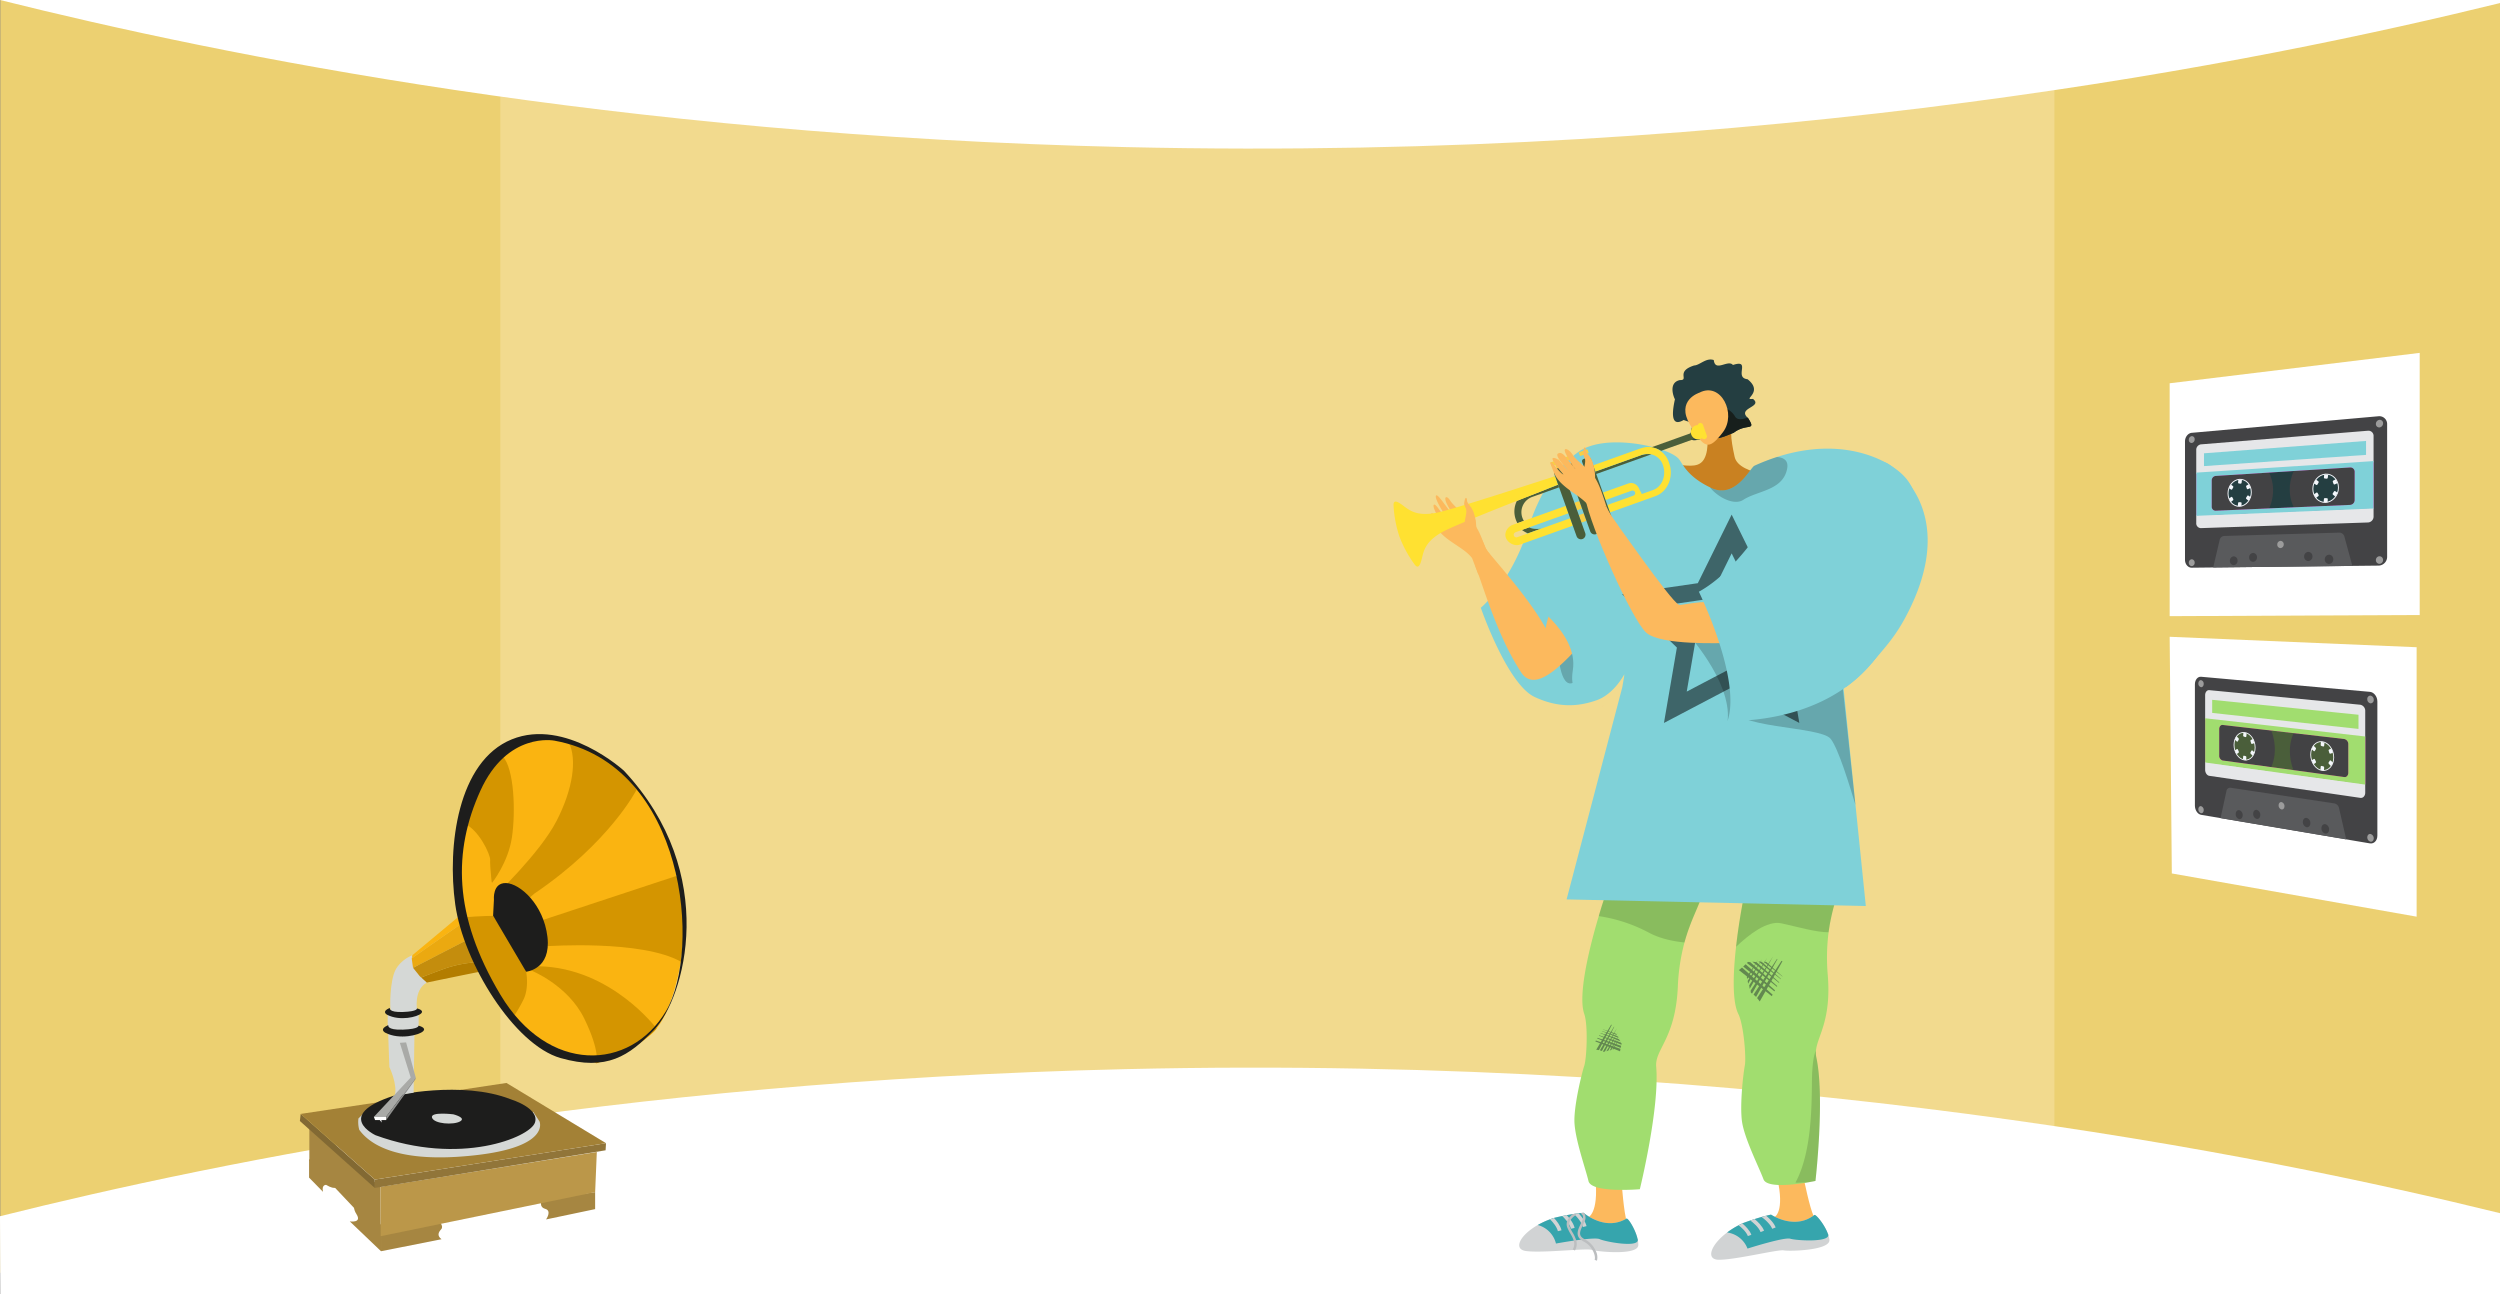 <svg xmlns="http://www.w3.org/2000/svg" xmlns:xlink="http://www.w3.org/1999/xlink" width="1366" height="707.29" viewBox="0 0 1366 707.29"><rect x="0" y="0" width="1366" height="707.29" fill="#808080" stroke="none"/><defs><style>.a,.ai,.am,.az,.t{fill:none;}.b{clip-path:url(#a);}.c{fill:#f7d45e;}.d{fill:#ffe182;}.e{fill:#c2c2c2;}.e,.u{opacity:0.2;}.f{fill:#fff;}.g{fill:#fcb95d;}.g,.h,.i,.l,.m,.q,.r,.s,.t,.u,.v,.w{fill-rule:evenodd;}.al,.h{fill:#a1dd6f;}.i,.p{opacity:0.15;}.j{opacity:0.5;}.k{fill:#243330;}.l,.n{fill:#d1d3d4;}.m{fill:#36a5ad;}.o{fill:#bcbec0;}.q{fill:#c98121;}.r{fill:#f7805c;}.ag,.s{fill:#7fd1d8;}.t{stroke:#3e6569;stroke-width:9.369px;}.ai,.am,.az,.t{stroke-miterlimit:10;}.ac,.v{fill:#243e41;}.w{fill:#171f1c;}.x{fill:#4a5e3a;}.y{fill:#ffe131;}.z{fill:#f7cf43;}.aa{fill:#ffbd09;}.ab{fill:#434345;}.ad{fill:#595a5c;}.ae{fill:#9c9c9c;}.af{fill:#e6e7e9;}.ah{fill:#424244;}.ai,.am{stroke:#f4f7fc;}.ai{stroke-width:0.515px;}.aj{fill:#f4f7fc;}.ak{fill:#ca0088;}.am{stroke-width:0.465px;}.an{fill:#fab411;}.ao{fill:#d49500;}.ap{fill:#a68641;}.aq{fill:#bb9749;}.ar{fill:#917539;}.as{fill:#826933;}.at{fill:#a38136;}.au{fill:#d5d8d6;}.av{fill:#1d1d1c;}.aw{fill:#eba910;}.ax{fill:#c48d0d;}.ay{fill:#b37d00;}.az{stroke:#917539;}.ba{fill:#a9aaa7;}.bb{fill:#90918f;}</style><clipPath id="a"><rect class="a" width="1366" height="707.29" transform="translate(0 -1620.837)"/></clipPath></defs><g transform="translate(0 1620.837)"><g class="b"><path class="c" d="M1366-1664.418v758.464l-242.228-67.586-32.991-6.263,1.636-558.092,29.006-38.07Z"/><path class="c" d="M316.3-1556.148,300.245-999.777.2-925.379v-750.053l298.845,93.571Z"/><path class="d" d="M697.978-1592.548H273.37v617.384h849.165v-617.384Z"/><path class="e" d="M1122.535-1576.368v-16.18H273.37v2.648L.2-1675.432v750.053L273.37-993.113v17.949h841.85l8.552,1.623L1366-905.955v-758.464Z"/><path class="f" d="M0-1620.84c121.657,30.38,335.7,73.889,615,80.372,352.972,8.2,622.429-47.1,751-78.7v-62.455H0Z"/><path class="f" d="M0-956.29c121.657-30.38,335.7-73.888,615-80.372,352.972-8.2,622.429,47.1,751,78.7v48.78L.2-906.346Z"/></g><path class="g" d="M886.115-974.011s1.122,15.748,2.806,20.861-10.693,3.524-11.239,3.718-10.122-6.119-10.122-6.119,6.131-1.865,4.125-21.346S886.115-974.011,886.115-974.011Z"/><path class="h" d="M860.254-1008.643c0,9.377,6.12,26.379,7.694,33.132s28.062,4.463,28.062,4.463,10.876-44.328,8.933-66.938c-.824-9.629,10.556-15.087,11.83-43.776a109.231,109.231,0,0,1,3.626-24.1c3.468-12.716,8.245-20.232,9.492-26.058,1.881-8.811-9.315-15.5-15.36-17.84s-34.249,9.778-34.249,9.778a203.8,203.8,0,0,0-6.719,19.715c-5.431,18.167-11.428,43.421-7.932,53.425,2.187,6.249,1.322,24.389,0,28.375S860.254-1018.02,860.254-1008.643Z"/><path class="i" d="M873.563-1120.27a84.526,84.526,0,0,1,27.626,9.165c5.751,3.026,12.45,4.538,19.21,5.24,3.468-12.716,8.245-20.232,9.492-26.058,1.881-8.811-9.315-15.5-15.36-17.84s-34.249,9.778-34.249,9.778A203.8,203.8,0,0,0,873.563-1120.27Z"/><g class="j"><path class="k" d="M880.66-1060.785l-.265.517-2.524,4.945-4.223,8.278c-.293-.059-.591-.108-.893-.145-.2-.024-.39-.044-.585-.062,1.154-1.94,2.781-4.676,4.419-7.432l3.779-6.324Z"/><path class="k" d="M882.03-1059.779l-.954,1.869-2.013,3.947-3.774,7.4a9.323,9.323,0,0,0-1.131-.365l3.88-6.525,3.384-5.665.461-.765C881.931-1059.848,881.981-1059.814,882.03-1059.779Z"/><path class="k" d="M875.854-1046.314c1.382-2.327,6.816-11.474,7.5-12.556l.011.008L877-1046.37l-.708.287Q876.077-1046.206,875.854-1046.314Z"/><path class="k" d="M883.98-1056.925c-.189.241-6.3,10.535-6.3,10.535l1.17-.472Z"/><path class="k" d="M884.542-1055.208c-.152.193-5.03,8.414-5.03,8.414l.934-.375Z"/><path class="k" d="M885.074-1054.021c-.12.153-4.018,6.722-4.018,6.722l.747-.3Z"/><path class="k" d="M872-1052.307l13.426,4.553q-.129.684-.231,1.374c-3.615-1.446-8.927-3.572-13.511-5.414C871.791-1051.964,871.9-1052.136,872-1052.307Z"/><path class="k" d="M872.9-1053.779l12.9,4.374q-.147.566-.266,1.138c-3.035-1.213-8.5-3.4-12.851-5.149Z"/><path class="k" d="M873.775-1055.185l11.86,4.022.48.654q-.079.252-.154.506c-2.094-.837-8.16-3.262-12.336-4.944Z"/><path class="k" d="M874.575-1056.423l10,3.391.858,1.166s-6.911-2.76-10.965-4.394Z"/><path class="k" d="M875.326-1057.524l8.466,2.871.684.933s-6.075-2.426-9.224-3.7Z"/><path class="k" d="M875.827-1058.426l7.1,2.408.548.746s-5.273-2.1-7.68-3.079C875.807-1058.376,875.818-1058.4,875.827-1058.426Z"/></g><path class="l" d="M833.848-937.269c5.806.777,17.554-.109,26.1-.586h.007c.273-.02.525-.034.784-.047,4.457-.239,7.918-.348,8.981-.007.116.041.259.075.43.116.422.1,1.008.218,1.724.327,6.446,1,23.094,2,23.3-3.005a12.3,12.3,0,0,0-.272-2.869c-.041-.2-.082-.409-.137-.614-.006-.013-.006-.02-.013-.034-.061-.272-.13-.552-.211-.831-.007-.007-.007-.007-.007-.014-1.472-5.165-5.036-10.623-5.827-10.153-10.576,6.3-20.92-1.152-23.053-2.849-.266-.211-.4-.333-.4-.333s-.4.027-1.165.1c-.416.047-.947.109-1.574.184-.341.041-.709.088-1.111.143-.136.02-.273.034-.409.061q-.49.061-1.043.143c-.177.028-.354.055-.545.089H859.4c-1,.157-2.12.347-3.353.579-.77.143-1.574.3-2.426.477-1.281.259-2.658.566-4.116.906-.136.041-.279.089-.416.137-.729.225-1.444.477-2.146.736a44.745,44.745,0,0,0-6.713,3.121l-.006.006C830.325-945.821,826.686-938.223,833.848-937.269Z"/><path class="m" d="M840.22-951.484a13.887,13.887,0,0,1,9.956,10.12s4.552-.838,9.71-1.595l1.356-.184c.825-.115,1.663-.231,2.494-.334.716-.088,1.425-.17,2.113-.245,3.829-.409,7.141-.559,8.218-.048,2.917,1.377,21.029,4.818,20.832.43a2.195,2.195,0,0,0-.137-.614c-.006-.013-.006-.02-.013-.034a4.988,4.988,0,0,1-.211-.831c-.007-.007-.007-.007-.007-.014-1.472-5.165-5.036-10.623-5.827-10.153-10.576,6.3-20.92-1.152-23.053-2.849-.266-.211-.4-.333-.4-.333s-.4.027-1.165.1c-.416.047-.947.109-1.574.184-.341.041-.709.088-1.111.143-.136.02-.273.034-.409.061q-.49.061-1.043.143c-.177.028-.354.055-.545.089H859.4c-1,.157-2.12.347-3.353.579-.77.143-1.574.3-2.426.477-1.281.259-2.658.566-4.116.906-.136.041-.279.089-.416.137-.729.225-1.444.477-2.146.736a44.745,44.745,0,0,0-6.713,3.121Z"/><path class="n" d="M859.947-957.535c.2.184.477.45.818.8a20.274,20.274,0,0,1,3.2,4.095,9.6,9.6,0,0,1,.743,1.6c.075.211.136.429.191.647l1.983-.484a10.47,10.47,0,0,0-1.036-2.576v-.006a15.344,15.344,0,0,0-.961-1.534,22.794,22.794,0,0,0-2.378-2.882c-.341.041-.709.088-1.111.143-.136.02-.273.034-.409.061Q860.5-957.617,859.947-957.535Z"/><path class="n" d="M853.617-956.39c1.138,1.07,4.061,4.055,4.763,6.958l1.99-.484c-.661-2.726-2.814-5.363-4.327-6.951C855.273-956.724,854.469-956.567,853.617-956.39Z"/><path class="n" d="M846.939-954.611c1.329,1.322,3.673,3.938,4.293,6.5l1.983-.484c-.627-2.617-2.637-5.152-4.13-6.753C848.356-955.122,847.641-954.87,846.939-954.611Z"/><path class="o" d="M863.736-943.477a8.392,8.392,0,0,0,1.609,1.036,11.688,11.688,0,0,1,4.8,4.648c1.206,2.1,1.581,4.211,1.158,5.322l1.274.484a7.615,7.615,0,0,0-.708-5.479,13.188,13.188,0,0,0-5.915-6.2c-.034-.02-.075-.04-.109-.061-3.394-1.765-2.835-3.789-1.138-7.325q.143-.308.306-.634c.191-.389.382-.784.566-1.179.095-.2.184-.409.266-.606a4.809,4.809,0,0,0,.2-3.68,3.163,3.163,0,0,0-.4-.689c-.266-.211-.4-.333-.4-.333s-.4.027-1.165.1l-.184.538a1.741,1.741,0,0,1,.913.934,2.743,2.743,0,0,1,.075,1.594,6.743,6.743,0,0,1-.532,1.561c-.129.266-.259.531-.388.8-.061.123-.116.245-.177.361C862.271-949.167,860.7-945.957,863.736-943.477Z"/><path class="o" d="M856.356-950.155a25.654,25.654,0,0,0,1.738,3.455,18.466,18.466,0,0,1,1.792,3.741,5.877,5.877,0,0,1-.538,4.777l.6.327h.007l.593.321c.068-.123.13-.246.191-.368a7.094,7.094,0,0,0,.5-5.241,18.9,18.9,0,0,0-1.962-4.231,23.182,23.182,0,0,1-1.649-3.265,3.635,3.635,0,0,1-.232-1.131,4.178,4.178,0,0,1,.8-2.521,9.519,9.519,0,0,1,2.569-2.446c.327-.219.539-.341.552-.348l-.327-.593q-.49.061-1.043.143c-.177.028-.354.055-.545.089H859.4a10.972,10.972,0,0,0-2.079,2.017,6.567,6.567,0,0,0-1.056,1.963A4.884,4.884,0,0,0,856.356-950.155Z"/><path class="g" d="M985.667-976.479s3.086,15.483,5.4,20.346-10.167,4.835-10.684,5.1-10.809-4.8-10.809-4.8,5.849-2.619,1.418-21.7S985.667-976.479,985.667-976.479Z"/><path class="h" d="M1005.423-1139.426c-.517,6.082-4.49,14.38-6.281,27.986a109.866,109.866,0,0,0-.448,23.423c2.022,24.767-5.653,33.23-6.442,41.18a11.932,11.932,0,0,0,.19,3.734c4.76,22.188-.475,67.53-.475,67.53s-2.274.486-5.533,1.008c-7.776,1.243-21.176,2.66-22.867-1.92-2.408-6.5-10.61-22.6-11.785-31.907s.786-26.138,1.6-30.265-.6-22.227-3.556-28.152c-3.368-6.766-2.913-21.818-1.253-36.685,1.925-17.222,5.483-34.19,6.624-37.714,0,0,26.466-15.548,32.754-13.993S1006.185-1148.4,1005.423-1139.426Z"/><path class="i" d="M1005.423-1139.426c-.517,6.082-4.49,14.38-6.281,27.986-7.022-.02-16.459-2.846-25.791-4.889-7.812-1.706-17.893,6.3-24.781,12.835,1.925-17.222,5.483-34.19,6.624-37.714,0,0,26.466-15.548,32.754-13.993S1006.185-1148.4,1005.423-1139.426Z"/><g class="j"><path class="k" d="M973.4-1095.822l-.5.766-4.8,7.316-8.03,12.244c.31.355.61.723.9,1.108.185.248.365.5.541.753l6.719-11.852,5.7-10.11Z"/><path class="k" d="M970.95-1096.911l-1.813,2.764-3.829,5.838-7.18,10.943a14.418,14.418,0,0,1,1.383,1.263c1.4-2.472,3.641-6.422,5.9-10.405l5.11-9.056q.364-.651.688-1.227C971.121-1096.83,971.036-1096.872,970.95-1096.911Z"/><path class="k" d="M957.347-1077.945c2.105-3.708,10.378-18.288,11.323-20.072l-.02-.01-12.121,18.472.16,1.193Q957.025-1078.164,957.347-1077.945Z"/><path class="k" d="M965.522-1097.352c-.182.447-9.5,16.847-9.5,16.847l-.267-1.97Z"/><path class="k" d="M962.733-1096.779c-.145.357-7.586,13.454-7.586,13.454l-.216-1.572Z"/><path class="k" d="M960.693-1096.581c-.115.285-6.06,10.748-6.06,10.748l-.174-1.255Z"/><path class="k" d="M968.557-1077.351,951.84-1092.17q-.834.713-1.7,1.389c4.8,3.818,11.859,9.428,17.959,14.262C968.252-1076.8,968.405-1077.074,968.557-1077.351Z"/><path class="k" d="M969.868-1079.732l-16.055-14.233q-.66.645-1.35,1.254c4.03,3.207,11.295,8.982,17.082,13.566Z"/><path class="k" d="M971.111-1082.027l-14.767-13.09-1.27-.146q-.282.306-.572.606c2.78,2.212,10.836,8.619,16.4,13.021Z"/><path class="k" d="M972.18-1084.089l-12.45-11.036-2.265-.262s9.174,7.3,14.576,11.573C972.088-1083.905,972.133-1084,972.18-1084.089Z"/><path class="k" d="M973.1-1085.976l-10.54-9.343-1.811-.209s8.064,6.42,12.264,9.736Z"/><path class="k" d="M973.943-1087.367,965.1-1095.2l-1.449-.167s7,5.571,10.212,8.1C973.89-1087.3,973.916-1087.334,973.943-1087.367Z"/></g><path class="p" d="M992.442-1043.1c4.76,22.188-.475,67.53-.475,67.53s-2.274.486-5.533,1.008c-.011-.473-5.6.277-5.339-.2,10.609-19.643,8.405-52.455,9.139-61.032.17-1.976.443-7.958,2.018-11.042A11.932,11.932,0,0,0,992.442-1043.1Z"/><path class="l" d="M939.15-932.505c5.858.043,17.4-2.308,25.82-3.852h.007c.268-.054.516-.1.772-.145,4.391-.795,7.812-1.337,8.909-1.132.12.026.267.042.441.061.432.048,1.028.09,1.751.108,6.521.186,23.163-.913,22.739-5.9a12.336,12.336,0,0,0-.63-2.812c-.066-.2-.133-.395-.212-.591-.009-.013-.01-.02-.018-.032-.1-.263-.2-.532-.314-.8-.008-.005-.008-.005-.008-.012-2.108-4.94-6.328-9.909-7.053-9.344-9.7,7.572-20.9,1.479-23.229.063-.29-.176-.44-.281-.44-.281s-.4.078-1.144.248c-.406.1-.926.226-1.538.379-.333.084-.692.177-1.084.282-.133.037-.266.067-.4.112-.32.081-.658.172-1.017.272-.172.049-.344.1-.529.156h-.007q-1.461.422-3.254.995c-.746.239-1.524.495-2.347.777-1.239.418-2.566.894-3.97,1.415-.13.058-.266.123-.395.188-.7.314-1.374.654-2.038,1a44.783,44.783,0,0,0-6.268,3.937l-.006.008C934.583-940.548,931.925-932.554,939.15-932.505Z"/><path class="m" d="M943.69-947.406a13.884,13.884,0,0,1,11.146,8.792s4.411-1.4,9.434-2.8l1.322-.352c.8-.219,1.621-.439,2.433-.644.7-.178,1.391-.348,2.065-.508,3.748-.886,7.015-1.449,8.147-1.077,3.066,1,21.468,2.144,20.722-2.185a2.215,2.215,0,0,0-.212-.591c-.009-.013-.01-.02-.018-.032a5.073,5.073,0,0,1-.314-.8c-.008-.005-.008-.005-.008-.012-2.108-4.94-6.328-9.909-7.053-9.344-9.7,7.572-20.9,1.479-23.229.063-.29-.176-.44-.281-.44-.281s-.4.078-1.144.248c-.406.1-.926.226-1.538.379-.333.084-.692.177-1.084.282-.133.037-.266.067-.4.112-.32.081-.658.172-1.017.272-.172.049-.344.1-.529.156h-.007q-1.461.422-3.254.995c-.746.239-1.524.495-2.347.777-1.239.418-2.566.894-3.97,1.415-.13.058-.266.123-.395.188-.7.314-1.374.654-2.038,1a44.783,44.783,0,0,0-6.268,3.937Z"/><path class="n" d="M962.5-955.882c.219.158.53.387.911.689a20.284,20.284,0,0,1,3.691,3.662,9.545,9.545,0,0,1,.937,1.489c.1.2.189.408.27.618l1.907-.729a10.435,10.435,0,0,0-1.35-2.425v-.007a15.16,15.16,0,0,0-1.146-1.4,22.807,22.807,0,0,0-2.72-2.562c-.333.084-.692.177-1.084.282-.133.037-.266.067-.4.112C963.2-956.073,962.863-955.982,962.5-955.882Z"/><path class="n" d="M956.367-953.953c1.263.919,4.537,3.514,5.6,6.306l1.913-.729c-1-2.622-3.464-4.968-5.164-6.354C957.968-954.491,957.19-954.235,956.367-953.953Z"/><path class="n" d="M949.964-951.351c1.484,1.145,4.138,3.447,5.074,5.911l1.907-.728c-.95-2.518-3.262-4.781-4.943-6.182C951.307-952.036,950.628-951.7,949.964-951.351Z"/><path class="q" d="M977.586-1360.237s-27.431-.392-29.782-10.973-2.743-16.352,0-22.479-15.675,6.8-15.675,6.8,1.959,8.23,0,14.5-6.27,6.4-12.932,5.745,0,20.51,0,20.51,23.864,2.588,25.648,3.449,26.471.314,27.647,0S977.586-1360.237,977.586-1360.237Z"/><path class="r" d="M985.852-1195.8c-1.115.084-6.43-2.154-14.929,3.238s-17.189,13.818-23.62,12.523-2.123-8.628,1.6-10.237c3.349-1.449,9.672-3.333,8.3-5.737s-4.353-2.132-7.358.008-5.4.078-4.373-1.121,8.484-5.477,10.282-5.837c1.33-.266,7.375,1.555,10.55.787s15.789-4.952,15.789-4.952Z"/><path class="s" d="M809.107-1288.764s14.4,41.734,29.4,48.743c13.381,6.253,24.252,5.186,33.872,1.8s15.148-14.195,15.148-14.195l-.136,1.4-.988,5.737-30.419,115.884,163.5,3.608-12.141-118.735-.831-7.38-.423-3.728,2.385,10.3a76.516,76.516,0,0,0,14.14-13.043,79.9,79.9,0,0,0,14.876-27.36c2.964-9.247,5.22-17.357,6.869-24.485,9.561-41.35-1.261-49.847-12.416-57-.381-.225-.77-.443-1.158-.655-.014-.006-.028-.013-.048-.02-15.135-8.225-35.871-10.951-59.81-3.244a113.236,113.236,0,0,0-12.348,4.8c-2.126.967-10.256,18.276-23.408,12.184-.279-.13-.559-.259-.831-.4-12.007-5.793-14.753-12.4-16.723-15.115,0-.007-.007-.013-.014-.02-.068-.082-.129-.164-.19-.245-1.384-1.745-4.75-3.592-9.356-5.159-12.512-4.259-34.223-6.808-45.473,1.09s-21.622,22.249-27.49,41.97C825.228-1301.735,809.107-1288.764,809.107-1288.764Z"/><path class="t" d="M946.176-1329.065,930.794-1297.9l-34.4,5,24.888,24.26-5.875,34.256,30.764-16.173,30.764,16.173-5.875-34.256,24.888-24.26-34.4-5Z"/><path class="u" d="M1000.278-1217.13c4.252,5.315,10.4,25.752,13.557,36.164l-9.734-89.685-2.624-11.659c-16.354-14.672-53.618,33.8-55.3,46.791S994.506-1224.347,1000.278-1217.13Z"/><path class="u" d="M934.334-1354.54c3.891,5.042,12.995,10.228,18.222,6.807,7.714-5.042,21.506-5.049,23.912-16.831.954-4.661-1.833-6.3-5.547-6.563a113.39,113.39,0,0,0-12.348,4.8c-2.126.967-10.256,18.276-23.408,12.184C934.886-1354.275,934.607-1354.4,934.334-1354.54Z"/><path class="r" d="M876.125-1235.519a9.969,9.969,0,0,0-.675.927Z"/><path class="s" d="M1003.93-1320.495l18.678,62.134a79.9,79.9,0,0,0,14.876-27.36c2.964-9.247,5.22-17.357,6.869-24.485l-25.466-22.651Z"/><path class="u" d="M857.244-1268.664s13.634,10.426,4.463,19.294-10.35-15.183-10.35-15.183l4.625-4.111Z"/><path class="g" d="M813.108-1316.676c-.532-.968-3.853-14.041-8.049-18.157s-10.923-9.707-12.62-12.413c-2-3.184-3.847-2.317-1.869,1.751,1.286,2.644,4.329,7.552,5.245,8.339.443.381-2.16-2.461-4.746-5.854-2.749-3.606-5.528-7.77-6.335-7.117-1.565,1.266,5.715,12.448,7.289,14.056a43.993,43.993,0,0,1-4.088-4.316c-1.724-2.1-3.376-4.905-4.3-4.718-1.449.3,1.741,7.045,5.515,11.21-.069.239-1.716-.575-5.793-5.928-.409-.538-1.965-1.272-1.066,1.038,1.892,4.864,2.314,7.2,7.341,11.409,4.9,4.108,11.47,7.088,14.715,11.521Z"/><path class="g" d="M831.246-1253.334c-12.957-19.568-20.535-46.4-25.122-58.3a25.74,25.74,0,0,0,6.005-9.19l.446.805c6.987,8.7,23.058,26.382,31.979,42.451-.278,2.225,1.306-11.477,6.758-14.272,11.027-5.655,30.4-3.853,29.823,4.433C871.2-1280.77,842.713-1235.993,831.246-1253.334Z"/><path class="g" d="M804.351-1315.855l3.453,9.1,6.06-11.612s-.894-.031-3.261-5.8-6.03,1.52-6.03,1.52Z"/><path class="g" d="M806.619-1330.92s.223-8.028-3.444-12.316c-2.179-2.548-1.465-3.289-1.71-3.877-.813-1.95-2.129,2.475-.637,5.075,1.212,2.112-.859,6.607-.438,8.248s2.432,5.646,3.653,5.776S806.619-1330.92,806.619-1330.92Z"/><path class="v" d="M919.974-1391.359c5.459,2.208,5.376.132,3.508,8.443-.213,4.806,5.189,1.681,10.09,1.26a8.46,8.46,0,0,1,3.035.2c2.859.516,6.843-1.367,10.744-2.959,7.094-5.428,12.528-.462,7.786-7.988-.089-.082-.187-.158-.266-.246-5.7-5.362,8.543-5.774,2.953-10.23-6.357.69,6.27-3.408-2.959-10.744-7.7-.831,2.225-11.143-7.988-7.786-2.691-3.211-9.692,4.125-10.466-2.693-4.125-1.475-7.7,2.881-10.754,2.965-10.425,3.362-2.428,8.09-7.776,7.982-6.23,1.314-3.628,8.813-2.7,10.472C914.094-1397.715,912.029-1386.665,919.974-1391.359Z"/><path class="w" d="M933.572-1381.656a8.46,8.46,0,0,1,3.035.2c2.859.516,6.843-1.367,10.744-2.959,7.094-5.428,12.528-.462,7.786-7.988-.089-.082-.187-.158-.266-.246-2.779,1.009-5.612,1.451-6.779-.527-5.269-8.929-16.442-3.688-16.442-3.688s.71,7.764.919,8.528C932.68-1387.946,933.143-1384.818,933.572-1381.656Z"/><path class="g" d="M928.563-1406.285s-13.061,4.086-5.17,17.444,10.238,14.249,17.968,4.22S940.392-1412.456,928.563-1406.285Z"/><rect class="a" width="3.593" height="2.875" transform="translate(869.15 -1344.718) rotate(-19.685)"/><rect class="a" width="2.875" height="2.875" transform="translate(861.707 -1342.055) rotate(-19.685)"/><rect class="a" width="2.875" height="10.78" transform="translate(856.623 -1356.265) rotate(-19.685)"/><path class="a" d="M908.565-1366.821l.09.251c1.854,5.181-.235,11.619-5.417,13.473L897-1350.865c-.012-.759-.862-1.619-1.1-2.284l-.013-.036c-1.015-2.837-3.49-4.43-6.326-3.415l-13.745,4.917-3.631-10.15,30.187-10.8C905.214-1372.122,907.44-1369.966,908.565-1366.821Z"/><path class="a" d="M893.38-1351.86c.322.9-.245,1.614-1.144,1.936l-14,5.008-.968-2.707,14-5.008A1.5,1.5,0,0,1,893.38-1351.86Z"/><rect class="a" width="3.593" height="10.78" transform="translate(864.066 -1358.928) rotate(-19.685)"/><path class="a" d="M832.642-1336.236a9.667,9.667,0,0,1-.793-1.654,8.875,8.875,0,0,1,5.587-11.51l14.45-5.17,3.631,10.15Z"/><path class="a" d="M841.834-1331.892c-2.527.141-4.607.122-6.3-.8l21.439-7.67.968,2.707Z"/><path class="a" d="M829.3-1327.407a1.5,1.5,0,0,1-2.113-.771c-.321-.9.244-1.613,1.144-1.935l3.255-1.165a16.283,16.283,0,0,0,3.268,1.884Z"/><rect class="x" width="3.593" height="1.437" transform="translate(863.582 -1360.281) rotate(-19.685)"/><path class="x" d="M841.834-1331.892l-6.982,2.5a16.283,16.283,0,0,1-3.268-1.884l3.947-1.412C837.227-1331.77,839.307-1331.751,841.834-1331.892Z"/><path class="x" d="M902.092-1376.348l22.043-7.887c-.19.068-.037.831.146,1.344a3.4,3.4,0,0,0,1.62,1.841l-18.264,6.534A12.252,12.252,0,0,0,902.092-1376.348Z"/><path class="x" d="M902.373-1372.633l-30.187,10.8-.484-1.353,24.758-8.858A14.341,14.341,0,0,1,902.373-1372.633Z"/><path class="x" d="M858.845-1358.586l.484,1.353-2.706.968-.641-1.792a19.836,19.836,0,0,1,2.241-.307Z"/><path class="x" d="M851.356-1356.05l.53,1.48-14.45,5.17a8.875,8.875,0,0,0-5.587,11.51,9.667,9.667,0,0,0,.793,1.654l-3.53,1.263a14.182,14.182,0,0,1-.87-1.938,12.967,12.967,0,0,1,.589-10.235c10.2-4.026,18.755-7.373,21.775-8.57A5.532,5.532,0,0,0,851.356-1356.05Z"/><path class="y" d="M766.908-1344.4c3.653,2.772,8.1,6.075,19.537,3.4s54.869-16.981,62.475-19.419a7.123,7.123,0,0,1,.789-.23l1.647,4.606a6.937,6.937,0,0,1-.755.322c-3.02,1.2-11.744,4.589-21.944,8.615-14.9,5.882-32.5,12.957-38.754,16.033-10.537,5.184-11.841,10.544-12.906,15.005-.776,3.247-1.846,6.736-4.1,3.587a64.642,64.642,0,0,1-8.232-15.143,64.46,64.46,0,0,1-3.227-16.935C761.182-1348.432,764.247-1346.423,766.908-1344.4Z"/><rect class="z" width="3.593" height="3.593" transform="translate(862.371 -1363.664) rotate(-19.685)"/><path class="aa" d="M858.845-1358.586l-.622.222a19.836,19.836,0,0,0-2.241.307l-1.425-3.982a8.32,8.32,0,0,0,2.32.34l.758-.271Z"/><rect class="z" width="3.593" height="4.312" transform="translate(867.697 -1348.778) rotate(-19.685)"/><rect class="z" width="2.875" height="4.312" transform="translate(862.675 -1339.348) rotate(-19.685)"/><rect class="z" width="2.875" height="4.312" transform="translate(860.254 -1346.115) rotate(-19.685)"/><rect class="z" width="3.593" height="4.312" transform="translate(870.118 -1342.011) rotate(-19.685)"/><path class="y" d="M878.238-1344.916l14-5.008c.9-.322,1.466-1.037,1.144-1.936a1.5,1.5,0,0,0-2.112-.771l-14,5.008-1.453-4.06,13.745-4.917c2.836-1.015,5.311.578,6.326,3.415l.013.036c.238.665,1.088,1.525,1.1,2.284l6.237-2.232c5.182-1.854,7.271-8.292,5.417-13.473l-.09-.251a8.712,8.712,0,0,0-6.31-5.762,9.666,9.666,0,0,0-5.795.539l-24.758,8.858-1.211-3.383,24.758-8.858c2.291-.819,4.505-1.481,6.771-1.122a12.171,12.171,0,0,1,5.282,2.126,12.236,12.236,0,0,1,4.647,6.392l.089.25c2.546,7.116-.474,15.522-7.589,18.067l-11.013,3.94-13.745,4.918Z"/><path class="y" d="M855.517-1344.42l1.453,4.06-21.439,7.67-3.947,1.412-3.255,1.165c-.9.322-1.465,1.037-1.144,1.935a1.5,1.5,0,0,0,2.113.771l5.554-1.987,6.982-2.5,16.1-5.761,1.453,4.06-24.844,8.888-4.086,1.462c-2.838,1.015-6.625-.923-7.64-3.76l-.012-.036c-1.016-2.837.94-6.016,3.778-7.031l2.525-.9,3.53-1.263Z"/><path class="z" d="M865.364-1372.368l-2.03.726-.726-2.03,4.737-1.695.726,2.03-1.353.484.726,2.03-1.353.484Z"/><path class="x" d="M873.373-1343.58l-1.164-3.255-1.165-3.255-3.688-10.31-.583-1.627-1.358-3.8-.927-2.592a1.267,1.267,0,0,1,.767-1.622l1.262-.451,1.085-.389h0a1.269,1.269,0,0,1,1.622.768l.927,2.591,1.359,3.8.583,1.628,3.688,10.309,1.164,3.255,1.165,3.256,1.359,3.8,2.321,6.489a2.392,2.392,0,0,1-1.446,3.058h0a2.639,2.639,0,0,1-3.374-1.6l-2.238-6.256Z"/><path class="z" d="M857.921-1369.7l-2.707.968-.726-2.03,4.737-1.695.726,2.03-.677.242.726,2.03-1.353.484Z"/><path class="x" d="M865.253-1340.675l-1.164-3.255-1.165-3.255-3.688-10.309-.583-1.628-1.358-3.8-.508-1.418a2.516,2.516,0,0,1,1.521-3.216l.614-.219,1.627-.582.128-.046,1.354,3.786,1.359,3.8.583,1.628,3.688,10.309,1.164,3.255,1.165,3.256,1.359,3.8,2.28,6.373a2.516,2.516,0,0,1-1.521,3.215h0a2.515,2.515,0,0,1-3.215-1.521l-2.28-6.372Z"/><path class="z" d="M849.8-1366.8l-2.03.726-.726-2.03,4.737-1.695.726,2.03-1.353.484.726,2.03-1.353.484Z"/><path class="x" d="M857.81-1338.012l-1.165-3.255-1.164-3.255-3.688-10.309-.437-1.219-1.647-4.606-.365-1.019a2.516,2.516,0,0,1,1.521-3.216l.46-.164,1.628-.583.28-.1,1.324,3.7,1.425,3.982.547,1.531,3.688,10.309,1.165,3.255,1.165,3.256,1.358,3.8,2.28,6.373a2.515,2.515,0,0,1-1.521,3.215h0a2.514,2.514,0,0,1-3.215-1.521l-2.28-6.372Z"/><path class="y" d="M923.893-1384.911a3.9,3.9,0,0,1,2.581-3.438,3.894,3.894,0,0,1,1.246-.225,1.332,1.332,0,0,1,.856-1.073,1.546,1.546,0,0,1,1.993,1.124l1.941,5.426a1.546,1.546,0,0,1-.828,2.132,1.572,1.572,0,0,1-1.741-.493,3.458,3.458,0,0,1-.892.479,3.831,3.831,0,0,1-3.269-.323,3.877,3.877,0,0,1-1.68-2.051A3.89,3.89,0,0,1,923.893-1384.911Z"/><path class="u" d="M920.859-1276.062S946.243-1249,944-1227.035l24.7-31.561-17.277-23.541Z"/><path class="g" d="M943.272-1269.473c-1.119-.136-35.886,1.579-43.839-5.747s-30.745-58.555-33.071-72.964c0,0,12.566,8.507,13.55,8.924s32.718,46.764,37.49,48.885c1.628.724,18.034-4.959,35.049,1.569S943.272-1269.473,943.272-1269.473Z"/><path class="g" d="M877.831-1344.02c-.529-.964-3.872-13.835-8.015-18s-8.909-7.738-10.592-10.439c-1.979-3.178-5.661-4.527-3.694-.487,1.279,2.625,4.3,7.523,5.2,8.324.438.388-2.135-2.479-4.694-5.882-2.721-3.618-4.114-2.981-4.9-2.373-1.527,1.177,4.328,7.549,5.883,9.175a45.868,45.868,0,0,1-4.039-4.359c-1.705-2.109-3.448-2.679-4.349-2.529-1.42.235,1.857,4.706,5.587,8.906-.066.231-1.687-.623-5.721-5.993-.406-.54-1.937-1.312-1.04.974,1.888,4.813,2.317,7.1,7.277,11.395,4.836,4.185,11.383,7.347,13.761,11.684Z"/><path class="g" d="M871.564-1359.714s.223-8.028-3.444-12.316c-2.179-2.549-1.465-3.29-1.71-3.877-.812-1.95-2.129,2.475-.637,5.074,1.212,2.113-.859,6.607-.438,8.249s2.432,5.645,3.654,5.776S871.564-1359.714,871.564-1359.714Z"/><path class="g" d="M877.831-1344.02s.787,2.69,5.65,9.457-5.756.791-5.756.791l-9.518-12.888Z"/><path class="s" d="M944-1227.035s24.417,1.444,48.949-9.465a88.247,88.247,0,0,0,14.385-8.014c.382-.266.756-.532,1.131-.8a76.516,76.516,0,0,0,14.14-13.043c6.14-7.3,12.161-13.594,17.765-23.776,28.38-51.558,2.719-77.916-8.436-85.071-.034-.021-.061-.041-.095-.062a11.974,11.974,0,0,0-1.063-.593c-.014-.006-.028-.013-.048-.02-13.343-6.392-36.634,17.9-36.634,17.9l-29.173,14.031s-16.007,27.094-36.662,38.426C928.262-1297.531,951.527-1250.123,944-1227.035Z"/><path class="g" d="M806.619-1332.115s.223-8.028-3.444-12.316c-2.179-2.549-1.465-3.29-1.71-3.877-.813-1.95-2.129,2.475-.637,5.074,1.212,2.112-.859,6.607-.438,8.249s2.432,5.645,3.653,5.776S806.619-1332.115,806.619-1332.115Z"/><path class="s" d="M833.7-1293.983s29.1,18.419,25.688,39.4,18.077,10.236,18.077,10.236l13.148-32.229-8.685-15.392-19.772-17.958Z"/><path class="f" d="M1185.507-1411.418l136.615-16.609v143.23l-136.615.63Z"/><path class="ab" d="M1304.33-1388.956v72.256a4.8,4.8,0,0,1-4.585,4.913l-102.155,1.148c-2.051.023-3.708-1.909-3.708-4.313v-64.712c0-2.4,1.657-4.5,3.708-4.683l102.155-9.064A4.261,4.261,0,0,1,1304.33-1388.956Z"/><path class="ac" d="M1206.881-1364.595l85.93-4.591-2.007,30.6-84.925,3.141Z"/><path class="ad" d="M1285.329-1311.625l-76.04.854,3.519-14.967a2.754,2.754,0,0,1,2.476-2.25l62.894-1.819a2.865,2.865,0,0,1,2.81,2.2Z"/><path class="ae" d="M1195.963-1380.524a1.946,1.946,0,0,1,1.6-2.014,1.588,1.588,0,0,1,1.6,1.742,1.946,1.946,0,0,1-1.6,2.015A1.589,1.589,0,0,1,1195.963-1380.524Z"/><path class="ae" d="M1195.963-1313.36a1.786,1.786,0,0,1,1.6-1.9,1.727,1.727,0,0,1,1.6,1.856,1.785,1.785,0,0,1-1.6,1.9A1.727,1.727,0,0,1,1195.963-1313.36Z"/><path class="ae" d="M1244.3-1323.291a1.934,1.934,0,0,1,1.764-2.016,1.827,1.827,0,0,1,1.77,1.933,1.932,1.932,0,0,1-1.77,2.016A1.828,1.828,0,0,1,1244.3-1323.291Z"/><path class="ab" d="M1218.405-1314.415a2.311,2.311,0,0,1,2.094-2.438,2.228,2.228,0,0,1,2.1,2.376,2.308,2.308,0,0,1-2.1,2.437A2.228,2.228,0,0,1,1218.405-1314.415Z"/><path class="ab" d="M1270.255-1315.186a2.484,2.484,0,0,1,2.324-2.57,2.394,2.394,0,0,1,2.334,2.5,2.481,2.481,0,0,1-2.334,2.57A2.4,2.4,0,0,1,1270.255-1315.186Z"/><path class="ab" d="M1228.928-1316.252a2.351,2.351,0,0,1,2.14-2.469,2.257,2.257,0,0,1,2.149,2.4,2.349,2.349,0,0,1-2.149,2.469A2.259,2.259,0,0,1,1228.928-1316.252Z"/><path class="ab" d="M1258.973-1316.751a2.451,2.451,0,0,1,2.273-2.545,2.354,2.354,0,0,1,2.283,2.47,2.449,2.449,0,0,1-2.283,2.545A2.355,2.355,0,0,1,1258.973-1316.751Z"/><path class="af" d="M1293.929-1385.494l-91.421,7.465a3,3,0,0,0-2.48,3.1v39.846a2.6,2.6,0,0,0,2.48,2.814l91.421-3.089a3.23,3.23,0,0,0,2.994-3.294v-43.9A2.813,2.813,0,0,0,1293.929-1385.494Zm-5.2,40.968-82.6,3.532v-21.362l82.6-5.371Z"/><path class="ag" d="M1292.81-1372.286l-88.558,6.121v-6.986l88.558-6.767Z"/><path class="ah" d="M1239.843-1362.626a19.482,19.482,0,0,0-1.024-1.856l-29.966,1.948a23.579,23.579,0,0,0-2.975,11.509,21.794,21.794,0,0,0,3.041,11.3l29.83-1.233a21.246,21.246,0,0,0,1.094-2.084,23.63,23.63,0,0,0,2.16-9.908A22.14,22.14,0,0,0,1239.843-1362.626Zm-9.73,10.724c0,4.1-2.881,7.548-6.409,7.708-3.5.158-6.325-2.992-6.325-7.036s2.821-7.492,6.325-7.7C1227.232-1359.147,1230.113-1356,1230.113-1351.9Z"/><path class="ai" d="M1217.379-1351.23c0-4.044,2.822-7.492,6.325-7.7,3.529-.213,6.408,2.934,6.408,7.03s-2.879,7.548-6.408,7.708C1220.2-1344.037,1217.379-1347.187,1217.379-1351.23Z"/><path class="aj" d="M1217.872-1354.1l1.168.755a.458.458,0,0,0,.649-.2l.521-.944a.587.587,0,0,0-.132-.747l-1.175-.85Z"/><path class="aj" d="M1223.035-1358.808l-.138,1.58a.5.5,0,0,0,.416.576l.953.088a.533.533,0,0,0,.54-.5l.214-1.634Z"/><path class="aj" d="M1228.862-1356.284l-1.283.7a.609.609,0,0,0-.259.725l.355,1.006a.447.447,0,0,0,.622.281l1.358-.651Z"/><path class="aj" d="M1229.712-1349.192l-1.157-.834a.462.462,0,0,0-.667.168l-.568.922a.593.593,0,0,0,.1.76l1.155.933Z"/><path class="aj" d="M1224.722-1344.241l.093-1.584a.505.505,0,0,0-.434-.565l-.957-.061a.531.531,0,0,0-.525.508l-.166,1.634Z"/><path class="aj" d="M1218.917-1346.539l1.158-.9a.614.614,0,0,0,.154-.751l-.486-.916a.433.433,0,0,0-.647-.164l-1.233.867Z"/><path class="ah" d="M1288.426-1365.69a19.857,19.857,0,0,0-1.126-1.944l-32.917,2.14a23.877,23.877,0,0,0-3.263,12.061,22.006,22.006,0,0,0,3.335,11.828l32.768-1.353a22.08,22.08,0,0,0,1.2-2.189,23.845,23.845,0,0,0,2.377-10.4A22.283,22.283,0,0,0,1288.426-1365.69Zm-10.7,11.273c0,4.3-3.165,7.921-7.041,8.1-3.85.174-6.947-3.12-6.947-7.357s3.1-7.859,6.947-8.091C1274.561-1362,1277.726-1358.712,1277.726-1354.417Z"/><path class="ai" d="M1263.738-1353.678c0-4.237,3.1-7.858,6.946-8.091,3.877-.233,7.042,3.057,7.042,7.352s-3.165,7.92-7.042,8.095C1266.837-1346.148,1263.738-1349.442,1263.738-1353.678Z"/><path class="aj" d="M1264.28-1356.691l1.282.787a.514.514,0,0,0,.712-.215l.573-.992a.593.593,0,0,0-.145-.781l-1.29-.888Z"/><path class="aj" d="M1269.95-1361.635l-.152,1.656a.531.531,0,0,0,.457.6l1.047.089a.578.578,0,0,0,.593-.521l.235-1.714Z"/><path class="aj" d="M1276.351-1359.007l-1.409.738a.628.628,0,0,0-.285.762l.39,1.053a.5.5,0,0,0,.684.293l1.492-.686Z"/><path class="aj" d="M1277.286-1351.574l-1.272-.871a.521.521,0,0,0-.733.177l-.624.968a.6.6,0,0,0,.112.8l1.27.975Z"/><path class="aj" d="M1271.8-1346.373l.1-1.659a.535.535,0,0,0-.477-.592l-1.051-.062a.575.575,0,0,0-.577.535l-.182,1.712Z"/><path class="aj" d="M1265.428-1348.767l1.27-.946a.623.623,0,0,0,.17-.787l-.534-.959a.486.486,0,0,0-.71-.17l-1.354.912Z"/><path class="ak" d="M1200.029-1361.96v22.6l96.893-4v-24.9Zm86.562,14.285a2.657,2.657,0,0,1-2.424,2.713l-73.6,3.192a2.15,2.15,0,0,1-2.083-2.322v-14.143a2.446,2.446,0,0,1,2.083-2.544l73.6-4.643a2.34,2.34,0,0,1,2.424,2.455Z"/><path class="ag" d="M1200.029-1362.6v23.605l96.893-4v-25.9Zm86.562,14.922a2.657,2.657,0,0,1-2.424,2.713l-73.6,3.192a2.15,2.15,0,0,1-2.083-2.322v-14.143a2.446,2.446,0,0,1,2.083-2.544l73.6-4.643a2.34,2.34,0,0,1,2.424,2.455Z"/><path class="ae" d="M1298.184-1389.2a2.246,2.246,0,0,1,1.96-2.247,1.83,1.83,0,0,1,1.967,1.914,2.247,2.247,0,0,1-1.967,2.249A1.832,1.832,0,0,1,1298.184-1389.2Z"/><path class="ae" d="M1298.184-1314.8a2.061,2.061,0,0,1,1.96-2.109,1.991,1.991,0,0,1,1.967,2.054,2.059,2.059,0,0,1-1.967,2.109A1.991,1.991,0,0,1,1298.184-1314.8Z"/><path class="f" d="M1185.507-1272.9l134.94,5.71v147.22l-133.764-23.615Z"/><path class="ab" d="M1298.991-1237.519v73.267c0,2.722-1.841,4.619-4.1,4.236l-92.22-15.6c-1.868-.316-3.378-2.568-3.378-5.029V-1246.9c0-2.461,1.51-4.323,3.378-4.156l92.22,8.237C1297.15-1242.613,1298.991-1240.241,1298.991-1237.519Z"/><path class="x" d="M1211.125-1229.255l77.556,9.85-1.8,30.728-76.669-10.936Z"/><path class="ad" d="M1281.974-1162.2l-68.659-11.616,3.2-14.716a2.092,2.092,0,0,1,2.248-1.887l56.8,8.573a3.368,3.368,0,0,1,2.523,2.7Z"/><path class="ae" d="M1201.188-1247.419c0-1.06.65-1.86,1.455-1.787a1.945,1.945,0,0,1,1.459,2.059c0,1.064-.654,1.864-1.459,1.787A1.946,1.946,0,0,1,1201.188-1247.419Z"/><path class="ae" d="M1201.188-1178.672c0-1.06.65-1.813,1.455-1.681a2.123,2.123,0,0,1,1.459,2.166c0,1.063-.654,1.815-1.459,1.68A2.125,2.125,0,0,1,1201.188-1178.672Z"/><path class="ae" d="M1245.04-1180.81c0-1.11.713-1.9,1.594-1.763a2.224,2.224,0,0,1,1.6,2.263c0,1.113-.717,1.9-1.6,1.762A2.227,2.227,0,0,1,1245.04-1180.81Z"/><path class="ab" d="M1221.593-1176.035c0-1.354.85-2.314,1.9-2.143a2.725,2.725,0,0,1,1.908,2.773c0,1.36-.855,2.32-1.908,2.143A2.732,2.732,0,0,1,1221.593-1176.035Z"/><path class="ab" d="M1268.435-1168.286c0-1.42.935-2.42,2.09-2.232a2.9,2.9,0,0,1,2.1,2.925c0,1.427-.94,2.425-2.1,2.231A2.9,2.9,0,0,1,1268.435-1168.286Z"/><path class="ab" d="M1231.134-1176.172c0-1.368.867-2.338,1.938-2.165a2.755,2.755,0,0,1,1.946,2.8c0,1.373-.872,2.342-1.946,2.164A2.76,2.76,0,0,1,1231.134-1176.172Z"/><path class="ab" d="M1258.279-1171.729c0-1.407.915-2.4,2.047-2.217a2.855,2.855,0,0,1,2.056,2.888c0,1.413-.921,2.4-2.056,2.216A2.86,2.86,0,0,1,1258.279-1171.729Z"/><path class="af" d="M1289.683-1235.769l-82.535-7.973c-1.249-.12-2.258,1.11-2.258,2.747v40.771c0,1.638,1.009,3.113,2.258,3.3l82.535,12.044c1.478.216,2.681-1.059,2.681-2.848v-44.538A3.375,3.375,0,0,0,1289.683-1235.769Zm-4.659,40.717-74.583-10.195v-21.847l74.583,8.484Z"/><path class="al" d="M1288.681-1222.552l-79.946-8.756v-7.145l79.946,8.155Z"/><path class="ah" d="M1241.012-1221.656q-.422-1.062-.926-2.066l-27.168-3.09a23.413,23.413,0,0,0-2.7,11.264,27.6,27.6,0,0,0,2.765,12.069l27.045,3.737a18.416,18.416,0,0,0,.989-1.943,24.056,24.056,0,0,0,1.952-9.74A27.762,27.762,0,0,0,1241.012-1221.656Zm-8.8,9.3c0,4.181-2.609,7.22-5.807,6.792-3.178-.427-5.738-4.119-5.738-8.25s2.56-7.178,5.738-6.8C1229.6-1220.238,1232.207-1216.539,1232.207-1212.358Z"/><path class="am" d="M1220.662-1213.817c0-4.131,2.561-7.176,5.738-6.8,3.2.379,5.807,4.077,5.807,8.258s-2.609,7.219-5.807,6.791C1223.223-1205.994,1220.662-1209.686,1220.662-1213.817Z"/><path class="aj" d="M1221.11-1216.67l1.06.968a.358.358,0,0,0,.588-.1l.473-.877a.7.7,0,0,0-.119-.784l-1.067-1.067Z"/><path class="aj" d="M1225.794-1220.6l-.126,1.59a.63.63,0,0,0,.378.659l.863.251c.237.068.455-.116.49-.415l.194-1.633Z"/><path class="aj" d="M1231.074-1217.041l-1.162.5a.574.574,0,0,0-.235.7l.322,1.086c.088.3.339.472.564.392l1.229-.435Z"/><path class="aj" d="M1231.845-1209.659l-1.049-1.046a.367.367,0,0,0-.6.059l-.514.846a.7.7,0,0,0,.092.793l1.047,1.147Z"/><path class="aj" d="M1227.323-1205.444l.084-1.6a.628.628,0,0,0-.394-.65l-.867-.223c-.236-.061-.448.131-.476.431l-.15,1.64Z"/><path class="aj" d="M1222.058-1208.765l1.05-.725a.623.623,0,0,0,.141-.741l-.442-1.018c-.12-.278-.381-.4-.587-.276l-1.118.679Z"/><path class="ah" d="M1284.752-1216.593q-.459-1.111-1.01-2.163l-29.6-3.367a23.534,23.534,0,0,0-2.943,11.735,27.93,27.93,0,0,0,3.008,12.606l29.467,4.071a18.7,18.7,0,0,0,1.079-2.023,24.117,24.117,0,0,0,2.13-10.161A27.988,27.988,0,0,0,1284.752-1216.593Zm-9.6,9.66c0,4.366-2.844,7.523-6.328,7.055-3.463-.464-6.251-4.332-6.251-8.644s2.788-7.476,6.251-7.065C1272.306-1215.174,1275.15-1211.3,1275.15-1206.933Z"/><path class="am" d="M1262.571-1208.522c0-4.311,2.789-7.475,6.25-7.065,3.486.413,6.329,4.289,6.329,8.654s-2.843,7.522-6.329,7.054C1265.36-1200.343,1262.571-1204.211,1262.571-1208.522Z"/><path class="aj" d="M1263.059-1211.5l1.154,1.016a.4.4,0,0,0,.641-.1l.515-.912a.711.711,0,0,0-.13-.82l-1.161-1.119Z"/><path class="aj" d="M1268.161-1215.575l-.137,1.659a.659.659,0,0,0,.411.69l.941.266a.439.439,0,0,0,.534-.43l.211-1.7Z"/><path class="aj" d="M1273.915-1211.828l-1.266.514a.584.584,0,0,0-.257.726l.351,1.136a.52.52,0,0,0,.615.412l1.34-.447Z"/><path class="aj" d="M1274.755-1204.117l-1.143-1.1a.41.41,0,0,0-.659.058l-.56.88a.71.71,0,0,0,.1.829l1.141,1.2Z"/><path class="aj" d="M1269.827-1199.744l.092-1.67a.659.659,0,0,0-.429-.681l-.945-.239c-.258-.065-.489.134-.519.448l-.164,1.711Z"/><path class="aj" d="M1264.092-1203.242l1.143-.751a.626.626,0,0,0,.153-.772l-.48-1.065a.469.469,0,0,0-.64-.292l-1.218.7Z"/><path class="ak" d="M1204.89-1227.725v23.128l87.473,12.087v-25.265Zm78.216,29.119c0,1.464-.974,2.516-2.174,2.353l-66.458-9.043a2.632,2.632,0,0,1-1.892-2.723v-14.461c0-1.36.846-2.368,1.892-2.247l66.458,7.692a2.817,2.817,0,0,1,2.174,2.9Z"/><path class="al" d="M1204.89-1228.377v24.152l87.473,12.084v-26.28Zm78.216,29.771c0,1.464-.974,2.516-2.174,2.353l-66.458-9.043a2.632,2.632,0,0,1-1.892-2.723v-14.461c0-1.36.846-2.368,1.892-2.247l66.458,7.692a2.817,2.817,0,0,1,2.174,2.9Z"/><path class="ae" d="M1293.492-1238.806a1.755,1.755,0,0,1,1.754-1.947,2.191,2.191,0,0,1,1.76,2.275,1.753,1.753,0,0,1-1.76,1.947A2.194,2.194,0,0,1,1293.492-1238.806Z"/><path class="ae" d="M1293.492-1163.33c0-1.164.785-1.979,1.754-1.82a2.4,2.4,0,0,1,1.76,2.4c0,1.168-.788,1.982-1.76,1.819A2.4,2.4,0,0,1,1293.492-1163.33Z"/><path class="an" d="M346.661-1191.582s24.68,26.965,23.309,60.328l2.056,35.877s-3.884,24.908-13.253,36.562-32.906,18.966-32.906,18.966-42.276-14.167-45.932-24.451-19.652-61.013-19.2-62.841,19.652-37.476,19.652-37.476Z"/><path class="ao" d="M311.013-1214.662s24.451,4.571,36.791,25.365c0,0-14.625,28.793-55.758,56.672l-4.8,4.113-16.682-3.885Z"/><path class="an" d="M268.967-1138.567l.685,8s25.365-23.994,34.506-41.818,10.968-33.591,6.855-42.275c0,0-23.537-9.6-36.334,7.084Z"/><path class="ao" d="M268.967-1138.567s8.683-10.968,10.74-24.679,1.371-37.476-5.028-44.332c0,0-21.251,10.055-21.023,36.791S268.967-1138.567,268.967-1138.567Z"/><path class="ap" d="M169.03-1004.353v17.672l39,41.285-.152-26.965Z"/><path class="ap" d="M325.181-969.466v9.293l-26.812,5.636s3.351-4.722-.457-5.789-1.828-5.027-1.828-5.027Z"/><path class="ap" d="M239.869-953.623s2.742,2.742,1.219,4.418-2.438,3.5.152,5.485l-33.058,6.55v-9.75Z"/><path class="ap" d="M208.182-937.17l-17.063-16.3s6.856,1.066,3.657-3.961.609-6.4.609-6.4l12.949,12.34Z"/><path class="ap" d="M184.416-972.818s-.609,2.742-6.246-.609c0,0-2.589-.153-1.675,3.808l-7.618-7.769v-10.207Z"/><path class="aq" d="M326.1-991.4l-.914,21.937L208.03-945.4l-.152-26.965Z"/><path class="ar" d="M331.122-996.2l-.229,3.885-126.14,20.566v-4.57Z"/><path class="as" d="M164.307-1012.2l-.457,3.885,40.9,36.562v-4.57Z"/><path class="at" d="M164.307-1012.2l112.429-16.91L331.122-996.2,204.754-976.322Z"/><path class="au" d="M246.572-1015.626l-17.6,1.6,3.2,12.34s7.769,2.285,10.511,2.285,13.94-2.513,15.082-3.884,3.2-5.256,2.514-6.627-6.855-5.028-6.855-5.028Z"/><path class="au" d="M291.361-1013.341l3.428,5.256s6.169,13.939-35.42,18.509-57.128-5.712-63.07-13.939a15.911,15.911,0,0,1-.457-6.17l3.2-3.2S270.8-990.947,291.361-1013.341Z"/><path class="av" d="M205.211-1000.544c46.16,16.91,84.322,1.142,87.064-6.856s-13.254-12.8-13.254-12.8c-26.736-10.512-64.212-1.828-64.212-1.828C182.131-1011.284,205.211-1000.544,205.211-1000.544Zm42.5-11.426s7.312,1.828,3.656,3.885-14.168,1.371-15.31-2.057S247.715-1011.97,247.715-1011.97Z"/><path class="au" d="M212.752-1037.792s4.56,9.285,2.96,15.683l10.294-1.676.457-32.517-14.4-.685Z"/><path class="au" d="M228.748-1067.042v7.427s-2.856,2.628-10.969,1.828-5.941-2.057-5.941-2.057v-7.769Z"/><path class="au" d="M227.948-1068.527s-2.171-11.312,5.256-15.425l-7.884-14.967s-6.284,2.285-9.254,8.112-3.2,20.223-2.514,22.623C213.552-1068.184,218.579-1063.957,227.948-1068.527Z"/><path class="an" d="M225-1097.218l27.272-19.029c-.892-2.385-1.472-3.925-1.472-3.925l-25.482,21.254Z"/><path class="aw" d="M224.979-1097.091l.685,5.026.037.045,29.849-15.415c-1.225-3.314-2.4-6.471-3.277-8.812L225-1097.218Z"/><path class="ax" d="M225.7-1092.02l3.618,4.528.839.764c3.475-1.371,8.831-3.442,13.9-5.221a65.431,65.431,0,0,1,16.006-3.093c-1.217-3.423-2.91-8.045-4.516-12.393Z"/><path class="ay" d="M230.158-1086.728l3.045,2.775s28.107-5.827,28.564-5.827a38.237,38.237,0,0,0-1.7-5.262h0a65.431,65.431,0,0,0-16.006,3.093C238.989-1090.17,233.633-1088.1,230.158-1086.728Z"/><line class="az" x1="1.041" y2="0.727" transform="translate(252.273 -1116.973)"/><line class="az" x1="1.876" y2="0.97" transform="translate(255.55 -1108.405)"/><path class="az" d="M260.07-1095.042c1.281-.09,2.041-.109,2.041-.109"/><path class="av" d="M227.817-1069.847s4.215.925,2.262,2.776-11.516,4.318-18.507.72c0,0-2.673-1.337-.1-2.982l1.542-.822s-1.028,2.57,7.2,2.262S227.817-1069.847,227.817-1069.847Z"/><path class="av" d="M228.634-1060.415s4.684,1.028,2.514,3.085-12.8,4.8-20.567.8c0,0-2.97-1.485-.114-3.314l1.714-.914s-1.143,2.857,8,2.514S228.634-1060.415,228.634-1060.415Z"/><path class="ba" d="M221.893-1051.274l5.256,19.2-16.224,21.48H204.3l20.109-21.48-5.941-18.967Z"/><path class="ao" d="M255.027-1119.828c.085-.681,14.4-.686,14.4-.686s13.482,19.881,18.052,30.621c0,0,1.828,8.912-1.6,15.539a83.473,83.473,0,0,1-5.942,10.054S252.742-1101.547,255.027-1119.828Z"/><path class="an" d="M269.424-1120.514s1.371-3.2.457-8.684-2.286-18.738-2.057-21.708-6.4-16.91-14.168-19.881c0,0-3.885,25.136-3.2,32.22s4.57,18.739,4.57,18.739Z"/><path class="ao" d="M296.845-1118.229l2.057,14.4s51.644-3.657,73.124,8.455c0,0,4.571-31.764,0-42.5l-2.513-4.342Z"/><path class="ao" d="M358.773-1058.815s-24.68-33.135-64.213-34.049l-4.342,2.285s20.11,8,29.022,26.279,6.627,24.451,6.627,24.451S353.745-1051.731,358.773-1058.815Z"/><path class="av" d="M287.476-1089.893s13.711-1.143,11.654-18.967-15.082-29.25-22.622-29.478-6.627,9.14-6.627,9.14l-.457,8.684Z"/><path class="av" d="M248.743-1126.684c4.456,31.878,32.221,76.781,57.586,83.979s37.393-1.175,51.072-15.425c16.453-17.138,36.334-85.007-16.453-141.564,0,0-31.877-29.136-61.356-17.138S244.287-1158.562,248.743-1126.684Zm13.711-62.041c14.739-32.564,40.447-27.422,40.447-27.422,71.982,13.025,80.551,114.828,61.013,147.734s-64.441,34.62-90.491-8.912S247.715-1156.162,262.454-1188.725Z"/><path class="f" d="M210.924-1010.6l.08,1.776h-6.065l-.642-1.776Z"/><path class="f" d="M208.371-1009.142l.16,1.676-1.2-1.676Z"/><path class="bb" d="M211-1008.823l16.079-22.383.065-.873-16.224,21.48Z"/></g></svg>